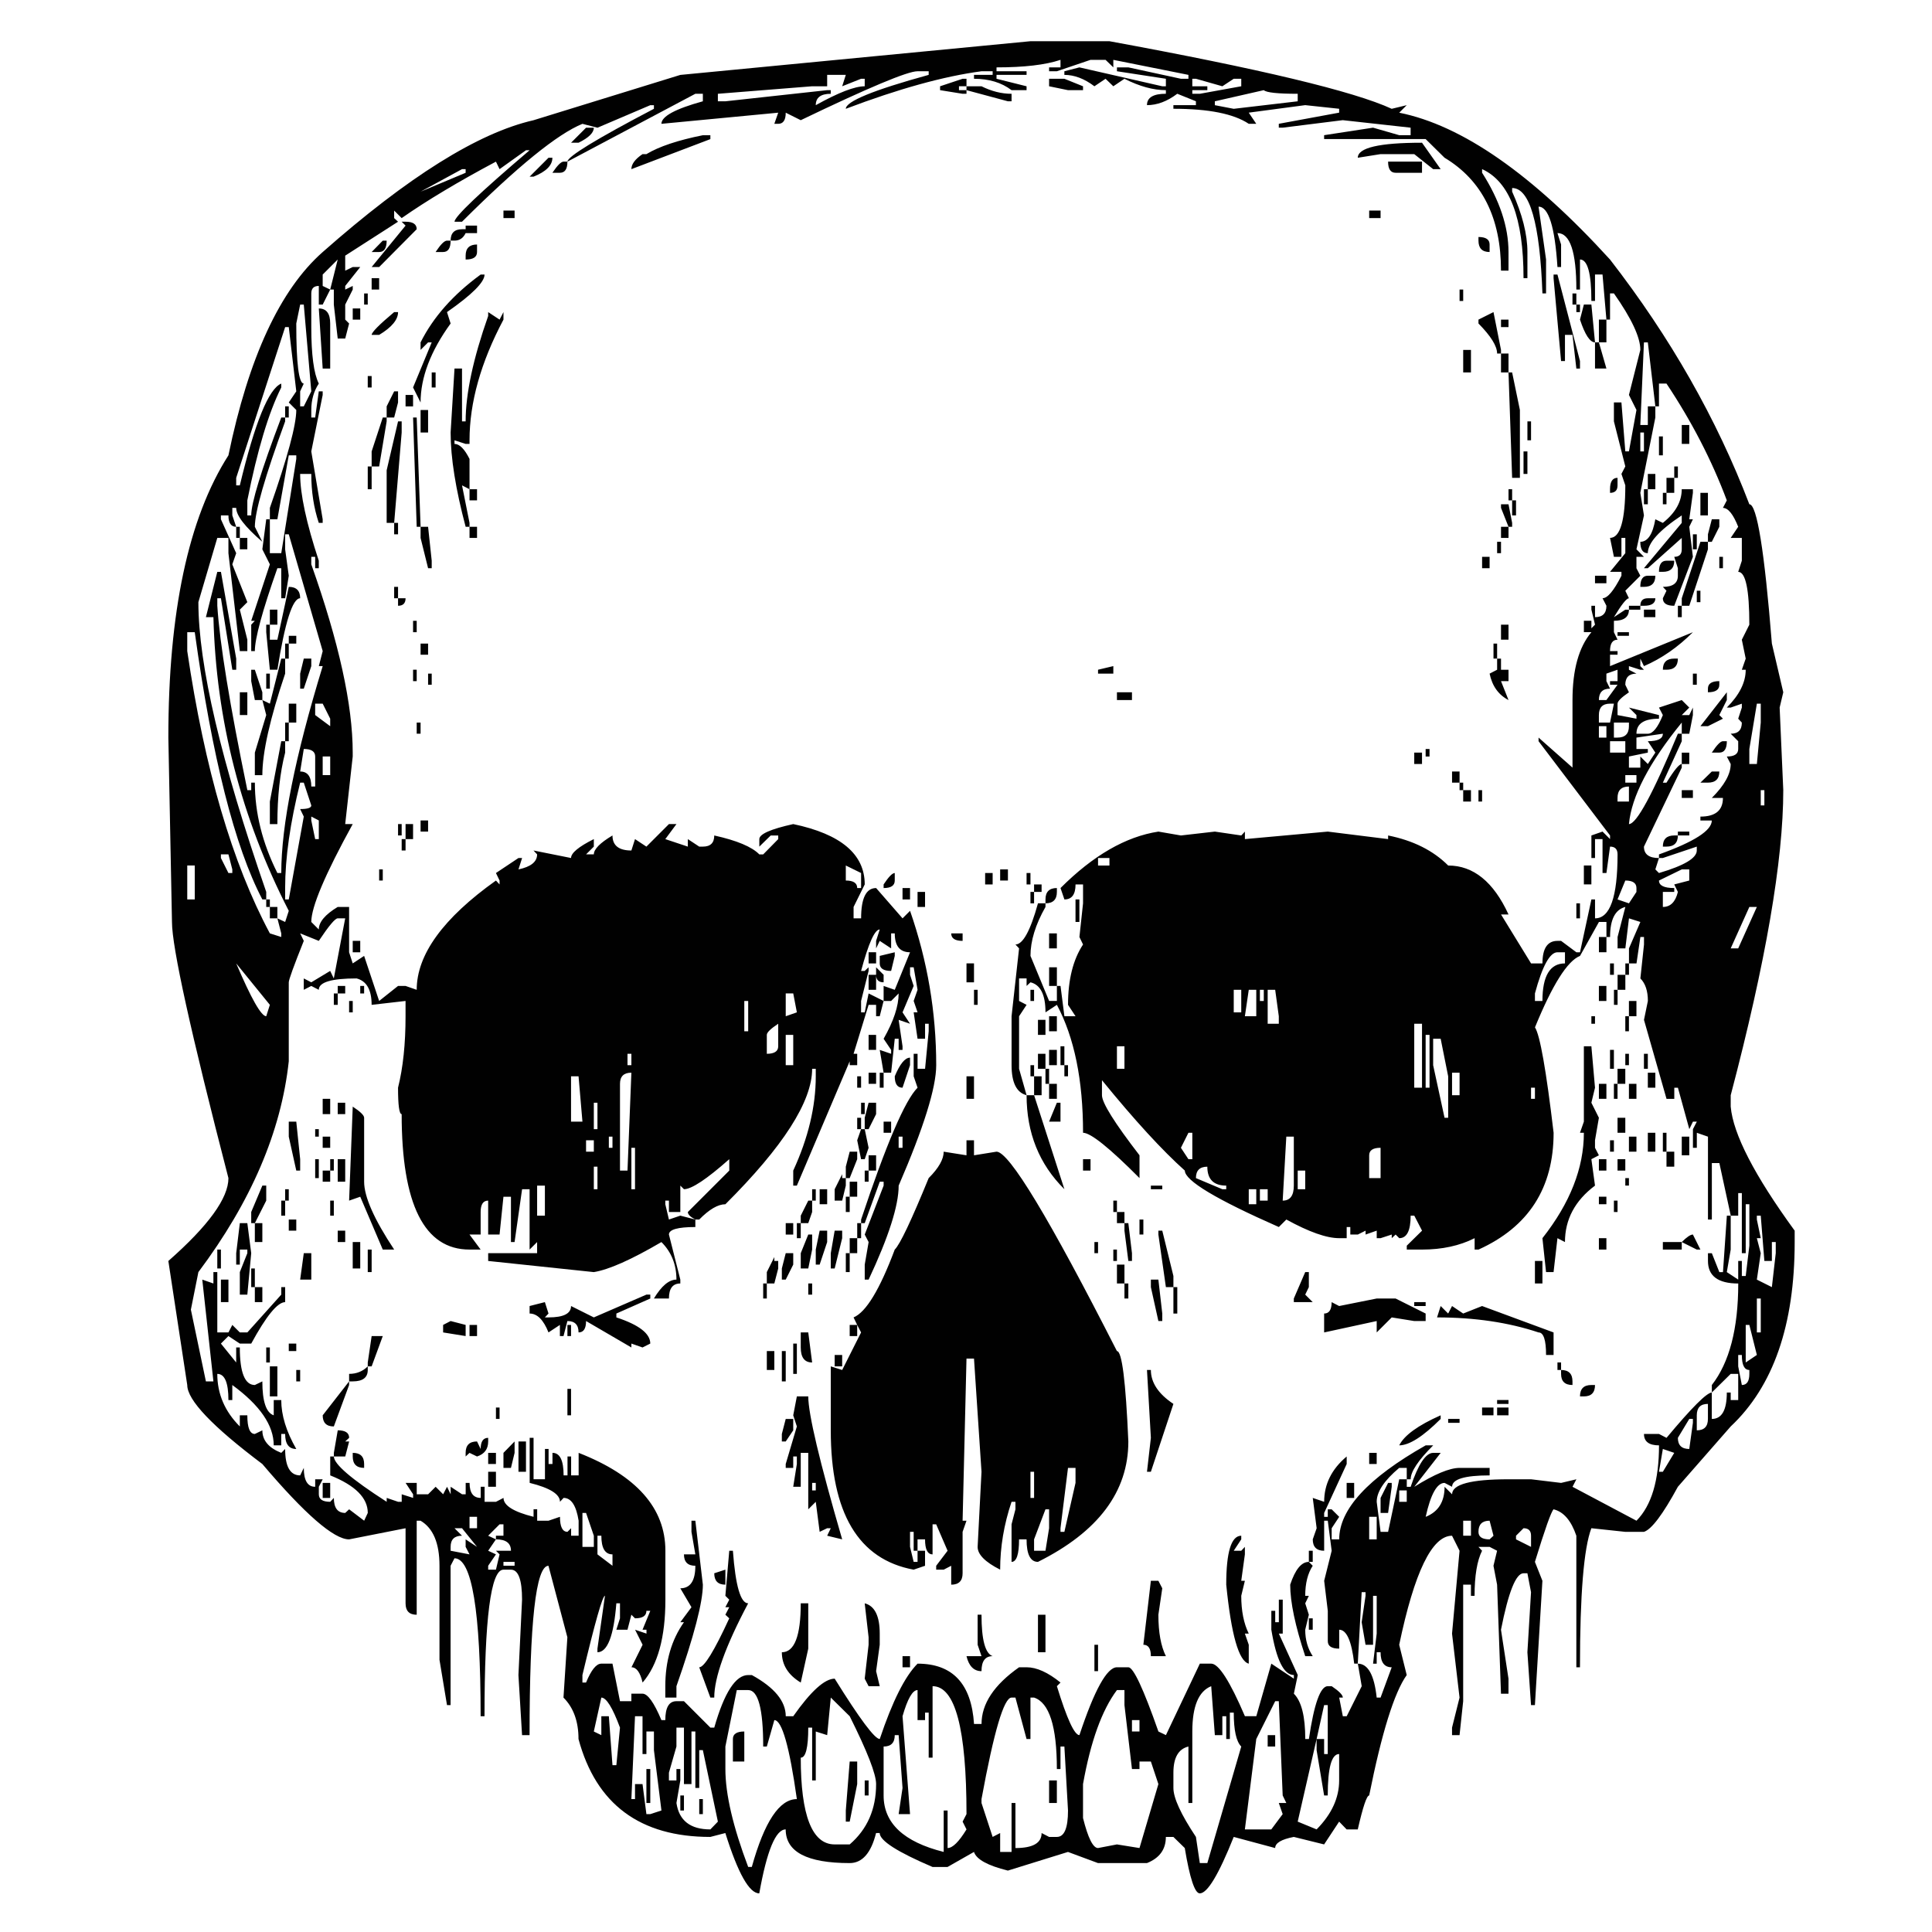 <?xml version="1.0" encoding="utf-8"?>
<!-- Generator: Adobe Illustrator 16.0.0, SVG Export Plug-In . SVG Version: 6.00 Build 0)  -->
<!DOCTYPE svg PUBLIC "-//W3C//DTD SVG 1.1//EN" "http://www.w3.org/Graphics/SVG/1.1/DTD/svg11.dtd">
<svg version="1.1" id="Layer_1" xmlns="http://www.w3.org/2000/svg" xmlns:xlink="http://www.w3.org/1999/xlink" x="0px" y="0px"
	 width="300px" height="300px" viewBox="0 0 300 300" enable-background="new 0 0 300 300" xml:space="preserve">
<path fill-rule="evenodd" clip-rule="evenodd" fill="#010101" d="M181.039,12.231l-7.601-1.167v-0.603h1.771l8.162,1.77h1.167
	v-0.604l-11.661-2.333v1.167l-1.206-1.167h-2.334l-5.228,1.77h-1.206v-0.603h1.77V9.295c-2.333,0.778-5.643,1.167-9.933,1.167v0.603
	h4.665v0.563h-4.665v0.604l4.665,1.166V14h-2.332c-1.555-1.18-3.499-1.769-5.831-1.769v-0.604h2.895v-0.563h-1.729
	c-5.843,0.777-12.867,2.721-21.071,5.831c0-1.153,4.29-2.908,12.868-5.268v-0.563h-1.729c-1.555,0-7.6,2.533-18.136,7.6
	l-2.332-1.166c0,1.153-0.389,1.729-1.167,1.729h-0.604l0.604-1.729l-18.136,1.729c0-1.153,2.144-2.319,6.435-3.499v-1.166h-1.167
	L88.108,25.099c0,1.153-0.389,1.729-1.167,1.729h-1.166c0.777-1.153,1.354-1.729,1.729-1.729h0.604
	c0-0.777,4.477-3.512,13.431-8.204v-0.563h-0.563l-8.204,3.499l-2.332-0.603c-3.888,1.582-10.121,6.648-18.699,15.2h-1.166
	c0-0.777,3.887-4.477,11.661-11.098h-0.563l-4.102,2.935l-0.563-1.166c-5.844,3.11-10.723,6.032-14.638,8.766l-1.167-1.166v1.166
	l0.604,0.563l-8.204,5.268v2.332l1.167-0.563h1.167l-2.333,2.936v0.563l1.167-0.563v0.563l-1.167,2.332v2.333l0.604,0.603
	l-0.604,2.333H52.44l-0.604-5.269v-2.332h-0.563l-1.166,2.332h-0.603v-2.895c-0.778,0-1.167,0.389-1.167,1.166v5.228
	c0,4.29,0.389,7.211,1.167,8.766c-0.778,1.18-1.167,2.547-1.167,4.102v1.166h0.603l0.563-4.062h0.603v0.563l-1.77,8.766l1.77,10.536
	v0.563h-0.603c-0.778-2.333-1.167-4.866-1.167-7.601h-1.729c0,3.136,0.964,7.627,2.895,13.472v1.166h-0.563v-1.77h-0.603v1.167
	c4.289,12.09,6.434,21.835,6.434,29.234v0.604l-1.167,10.495h1.167c-4.289,7.801-6.434,12.868-6.434,15.2l1.167,1.167
	c0-1.152,0.979-2.319,2.936-3.499h1.769v7.038l0.563,1.729l1.77-1.166l2.333,6.997l2.935-2.332h1.167l1.729,0.603
	c0-5.469,4.101-11.125,12.305-16.969l0.563,0.604v-0.604l-0.563-1.167l3.499-2.332h0.563L80.508,135
	c1.93-0.403,2.896-1.18,2.896-2.333l-0.563-0.604l5.831,1.167c0-0.777,1.18-1.756,3.538-2.936v1.167l-1.206,1.206h1.206
	c0-0.804,0.965-1.783,2.896-2.936c0,1.555,0.979,2.333,2.935,2.333l0.563-1.769l1.77,1.167l3.499-3.5h1.166l-1.729,2.333
	l3.498,1.167v-1.167l1.77,1.167h0.563c1.18,0,1.769-0.577,1.769-1.73c3.512,0.778,5.845,1.757,6.997,2.936h0.604l2.333-2.373v-0.563
	h-1.166l-1.77,1.73v-1.167c0-0.777,1.756-1.555,5.268-2.333c7.399,1.555,11.099,4.677,11.099,9.37l-1.729,3.498v1.77h1.167
	c0-3.136,0.778-4.705,2.332-4.705l4.103,4.705l1.166-1.167c2.708,7.775,4.062,15.764,4.062,23.967c0,3.485-1.944,9.718-5.831,18.699
	c0,3.109-1.556,7.975-4.665,14.597h-0.604v-2.332l0.604-3.498l-0.604-1.167l2.935-7.6v-0.603h-0.603l-2.332,6.433h-0.563v2.333
	h-0.604v2.332h-1.166v2.936h-0.604v-2.936h0.604v-2.332h1.166v-2.333h0.604v-0.563c3.887-11.689,6.81-18.511,8.766-20.469
	l-0.604-1.769v-3.499h0.604v2.332h1.166l0.563-5.831v-1.165h-0.563v2.332h-1.166l-0.604-4.102h0.604l-0.604-1.77l0.604-1.729
	l-0.604-3.498h-0.563v1.167l0.563,1.729l-1.729,4.102l1.166,1.77l-1.769-0.604l0.603,4.103v0.563h-0.603v-1.729h-0.604l-0.563,5.268
	h-1.167v2.332h-0.603v-2.332h0.603l-0.603-3.538l1.77,0.603v-0.603l-1.167-1.729c1.555-2.733,2.333-5.08,2.333-7.038l-1.167,1.167
	h-1.167l-0.603,2.373h-0.563v-1.77h-1.165l-2.333,7.6h0.563v1.77h-1.166v-0.603l-8.204,19.302h-0.563v-2.332
	c2.333-5.067,3.499-9.947,3.499-14.638v-1.167h-0.563c0,5.068-4.49,12.078-13.471,21.032c-1.153,0-2.507,0.79-4.061,2.372h-0.604
	v1.166c-2.734,0-4.102,0.389-4.102,1.166l1.769,6.997v0.603c-1.18,0-1.769,0.778-1.769,2.333h-2.332
	c1.18-1.957,2.346-2.936,3.498-2.936c0-2.332-0.777-4.276-2.332-5.83c-4.665,2.734-8.164,4.289-10.496,4.664l-16.406-1.729v-1.206
	h7.6v-1.729l-1.167,1.166v-9.371h-1.166l-1.167,8.205h-0.563v-7.038h-1.165l-0.604,5.871h-1.769v-5.268
	c-0.778,0-1.167,0.59-1.167,1.77v3.498h-1.729l1.729,2.333h-1.729c-7.023,0-10.536-7.011-10.536-21.031
	c-0.375,0-0.563-1.368-0.563-4.103c0.778-3.109,1.167-6.81,1.167-11.098v-2.373l-5.268,0.604c0-2.333-0.778-3.699-2.333-4.102
	c-3.914,0-5.871,0.589-5.871,1.769l-1.167-0.603l-1.166,0.603v-1.769l1.166,0.604l2.936-1.77l0.563,1.166l1.769-9.33H52.44
	c-0.402,0-1.381,1.166-2.936,3.499l-2.895-1.166l0.563,1.166c-1.555,3.887-2.332,6.032-2.332,6.435v12.265
	c-1.18,10.91-5.858,21.821-14.035,32.732l-1.166,5.831l2.333,11.139h1.166l-1.729-15.804l1.729,0.603v-1.769h0.604v9.369h1.729
	l0.603-1.166l1.167,1.166h1.166l5.268-5.871v-1.166h0.604v2.333c-1.18,0-2.936,2.145-5.268,6.435H37.24l-1.77-1.167l-1.167,1.167
	l2.373,2.935v-2.331h0.563c0,3.886,0.777,5.829,2.333,5.829l1.165-0.563c0,3.109,0.59,4.866,1.77,5.268v-2.372h1.166
	c0,2.359,0.778,4.893,2.333,7.601c-1.153,0-1.729-0.778-1.729-2.333h-0.604v1.77h-1.166c0-3.109-2.145-6.233-6.434-9.37v2.333H35.47
	c0-2.708-0.577-4.062-1.729-4.062c0,3.11,1.166,5.831,3.499,8.163v-1.729h1.166c0,1.931,0.389,2.896,1.167,2.896l1.165-0.563
	c0,1.555,0.979,2.721,2.936,3.498l0.604-0.603c0,2.734,0.777,4.101,2.333,4.101l0.563-1.165c0,1.956,0.589,2.935,1.769,2.935V229.7
	h1.167l-0.603,1.166v1.166c0,0.778,0.589,1.167,1.769,1.167l0.563-0.604c0,1.555,0.589,2.332,1.769,2.332l0.604-0.563l2.333,1.769
	l0.563-1.206c0-2.332-1.944-4.276-5.831-5.831v-2.936h0.563v-0.563l0.604-3.498c1.18,0,1.769,0.388,1.769,1.166l-0.604,0.563h0.604
	l-0.604,2.332h-1.769c0,1.18,2.734,3.525,8.203,7.038v-0.604l1.77,0.604h0.563v-1.167l1.77,0.563v-0.563l-1.166-1.769h1.729v1.769
	h1.769l1.167-1.166l1.166,1.166l0.604-1.166l0.563,1.166v-1.166l1.77,1.166h0.562v-1.769h0.604c0,1.555,0.577,2.332,1.729,2.332
	v-1.729h0.603v2.333h1.77l1.167-0.604c0,1.179,1.554,2.158,4.665,2.935v-1.165h0.563v1.769h1.769l1.77-0.604
	c0,1.556,0.389,2.333,1.167,2.333l0.563-0.563v1.166h1.166v-2.333c-0.375-2.359-1.153-3.538-2.333-3.538l-0.563,0.604
	c0-1.181-1.568-2.159-4.705-2.936v-6.997h0.604v6.434h1.769v-4.704h0.563v2.332h0.604v-1.729c1.153,0,1.729,1.166,1.729,3.498h0.604
	v-2.936h0.563v2.936h1.166v-3.498c8.981,3.512,13.472,8.578,13.472,15.2v7.6c0,5.845-1.18,10.134-3.539,12.868
	c-0.375-1.582-0.952-2.372-1.729-2.372l1.729-3.498l-1.167-2.332l1.77,0.603v-0.603H99.77l1.207-2.936h-0.604
	c0,0.777-0.59,1.165-1.77,1.165l-0.563-0.563l-0.604,2.333h-1.729l0.563-1.771v-2.332h-0.563c-0.402,5.067-1.38,7.6-2.936,7.6
	v-0.563l1.167-8.203c-0.376,0-1.542,4.102-3.499,12.306v1.165h0.563c0.804-1.957,1.595-2.935,2.373-2.935h1.729l1.167,5.831h1.769
	v-1.167h1.729c0.804,0,1.783,1.367,2.936,4.102h0.604c0-1.957,0.576-2.935,1.729-2.935h1.167l4.101,4.101h0.604
	c1.555-5.441,3.311-8.162,5.269-8.162h0.562c3.513,1.93,5.269,4.062,5.269,6.393h1.166c2.734-3.887,4.879-5.83,6.434-5.83
	c3.888,6.247,6.219,9.37,6.997,9.37c1.958-5.845,3.915-9.746,5.871-11.702c5.443,0,8.364,3.122,8.767,9.369h1.165
	c0-3.137,1.944-6.072,5.832-8.807h1.166c1.555,0,3.311,0.79,5.268,2.372l-0.563,0.563c1.556,5.066,2.723,7.601,3.498,7.601
	c2.334-7.024,4.277-10.536,5.831-10.536h1.771c0.777,0,2.332,3.324,4.664,9.973l1.166,0.563l5.268-11.099h1.77
	c1.153,0,2.896,2.72,5.229,8.162h1.769l2.333-8.162l3.498,2.332v-0.563c-1.556,0-2.72-2.347-3.498-7.037v-2.936h0.604v1.769h0.562
	v-3.499h0.604v5.269h-0.604l2.937,6.435l-0.604,2.895c1.18,1.18,1.77,3.525,1.77,7.038h0.563c0.805-5.47,1.783-8.204,2.935-8.204
	h0.604c1.153,0.777,1.729,1.367,1.729,1.77h-0.563l0.563,2.895h0.603l2.332-4.664l-0.603-3.498h-0.563
	c-0.402-3.513-1.18-5.268-2.332-5.268v2.935c-1.181,0-1.771-0.389-1.771-1.166v-4.704l-0.563-4.665l1.166-4.665l-0.604-4.665h-0.563
	v4.665c-1.179,0-1.77-0.591-1.77-1.769l0.604-1.729l-0.604-4.705l1.77,0.604c0-2.734,1.166-5.081,3.498-7.038v1.167l-3.498,7.6
	v0.603h0.563v-1.165h0.604l1.167,1.165l-1.167,1.771v1.729h1.167c0-4.665,4.476-9.531,13.431-14.598h1.166
	c-2.333,2.332-3.499,4.088-3.499,5.268h-0.603v1.166h0.603c1.18-3.512,2.347-5.268,3.499-5.268h1.166l-4.103,5.268
	c3.138-1.956,5.482-2.935,7.038-2.935h4.664v1.165c-3.887,0-5.831,0.59-5.831,1.77l-1.166-0.603c-1.179,0-2.157,1.755-2.935,5.267
	c1.957-0.776,2.935-2.331,2.935-4.664l1.166,1.166c0-1.555,2.923-2.332,8.767-2.332h3.499l4.664,0.563l2.372-0.563l-0.602,1.166
	l9.933,5.268c2.331-2.359,3.498-6.259,3.498-11.701c-1.556,0-2.334-0.591-2.334-1.77h2.334l1.166,0.604
	c3.913-4.692,6.259-7.038,7.037-7.038v-1.166c2.733-3.512,4.101-8.766,4.101-15.764c-3.135,0-4.703-1.165-4.703-3.498v-1.206h0.603
	l1.166,2.936h0.563l0.604-8.766h0.604l-1.77-8.164h-1.166v8.767h-0.603v-12.868l-1.729-0.603v2.332h-0.604v-2.896l0.604-1.167
	h-0.604l-0.563,1.167l-1.77-6.435h-0.563v1.729h-1.206l-3.5-12.265l0.604-2.936c0-1.556-0.388-2.721-1.165-3.498l0.562-5.269v-1.165
	h-0.562l-0.603,4.101h-1.167v1.771h-0.563v2.331h-1.207v2.333h-0.563v-2.333h0.563v-2.331h1.207v-1.771h0.563v-2.333l1.77-4.102
	l-1.77-0.563l-0.563,4.664h-1.207v-1.768l1.207-4.666c-1.582,0.403-2.373,1.957-2.373,4.666h-0.563v2.372h-1.166v-2.372h1.166
	v-2.333h-1.166l-2.937,5.269c-1.957,0.777-4.288,4.477-6.996,11.098c0.777,1.18,1.742,6.635,2.895,16.367
	c0,8.579-3.887,14.623-11.661,18.136h-0.603v-1.77c-2.333,1.179-5.055,1.77-8.164,1.77h-2.372v-0.604l2.372-2.333l-1.207-2.331
	h-0.563c0,2.331-0.59,3.498-1.77,3.498l-0.563-0.563l-0.603,0.563v-0.563l-1.73,0.563h-0.603v-1.167l-1.729,0.604v-0.604
	l-1.206,0.604h-1.166v-1.166h-0.563v1.729h-1.165c-1.958,0-4.692-0.966-8.204-2.896l-1.167,1.166
	c-9.73-4.29-14.597-7.211-14.597-8.766c-3.512-3.138-7.801-7.815-12.867-14.034v2.332c0,1.179,1.943,4.289,5.831,9.328v3.54
	c-4.665-4.691-7.588-7.037-8.768-7.037c0-8.177-1.354-14.799-4.062-19.865l-1.77,1.166c0-2.734-0.776-4.289-2.331-4.664
	l-0.604,0.563v-1.166h-1.166v3.498l1.166,0.604l-1.166,1.77v8.162l1.166,4.103h1.166v-2.936h-0.563V165.4h0.563v1.729h1.167v2.936
	h-1.167l4.705,14.596c-3.915-3.886-5.871-8.751-5.871-14.596c-1.556-0.402-2.332-1.957-2.332-4.665v-7.6l1.166-10.537l-0.563-0.603
	c1.153,0,2.319-2.13,3.498-6.393h1.166v-0.604c0-1.18,0.591-1.77,1.77-1.77v0.604c0,1.179-0.589,1.77-1.77,1.77v0.562
	c-1.554,2.735-2.331,5.269-2.331,7.601l2.895,6.997h1.206v-2.332h-1.206V150.2h1.206v2.896h0.563l0.604,4.705h1.729l-1.167-1.77
	c0-3.889,0.778-7.011,2.332-9.37l-0.563-1.165l0.563-5.228v-2.936h-1.165c0,1.554-0.576,2.333-1.729,2.333l-0.604-1.77
	c5.067-5.066,10.133-7.989,15.2-8.766l3.498,0.603l5.269-0.603l4.102,0.603l0.563-0.603v1.166l12.867-1.166l9.37,1.166v-0.563
	c3.887,0.778,6.997,2.333,9.328,4.665c3.915,0,7.038,2.533,9.37,7.6h-1.165l4.664,7.6h1.769c0-2.333,0.778-3.498,2.333-3.498h0.563
	l2.372,1.769h0.563l1.77-8.203h0.563v2.935c2.332,0,3.498-3.31,3.498-9.933c0-0.804-0.389-1.206-1.166-1.206l-0.563,4.101h-0.604
	v-5.268h-1.166v2.936h-0.563v-3.5l1.729-0.603l1.166,1.166v-0.563l-11.099-14.637v-0.562l5.269,4.664v-10.495
	c0-4.692,0.978-8.204,2.935-10.536h-1.166v-1.769h1.166v1.166l0.563-0.563l-0.563-2.332v-0.604h0.563v1.769
	c1.18,0,1.77-0.589,1.77-1.769l-0.604-1.167c0.777,0,1.756-1.166,2.936-3.498v-0.604h-1.77l2.373-2.895v-2.373h-0.604v2.936h-1.167
	l-0.603-2.936c1.581,0,2.373-2.721,2.373-8.163l-0.604-1.77l0.604-1.167l-1.771-6.997v-2.936h1.167l0.604,7.6h0.563l1.167-6.434
	l-1.167-2.333l1.77-6.998c0-1.957-1.368-4.878-4.103-8.766h-0.603v4.062h-0.563v3.539h-1.166l1.166,4.061h-1.77v-4.061
	c-0.777,0-1.556-1.18-2.333-3.539l0.604-2.333h1.166l0.563,5.872h0.604v-3.539h1.166l-0.604-6.997h-1.166v4.102h-0.563
	c0-4.289-0.589-6.434-1.77-6.434v4.665h-0.563c0-5.844-0.979-8.766-2.935-8.766l0.563,1.77v3.498h-0.563
	c-0.402-6.247-1.381-9.37-2.936-9.37l1.166,8.204v5.268h-0.563c-0.401-10.912-1.97-16.367-4.704-16.367v0.563
	c1.582,3.512,2.372,6.635,2.372,9.369v4.062h-0.604c0-9.33-2.144-14.973-6.434-16.93v0.563c2.734,4.29,4.102,8.391,4.102,12.305
	v2.896h-1.165c0-8.177-2.923-14.021-8.768-17.532l-2.935-2.896h-15.764v-0.604l7.601-1.166l4.061,1.166h1.77v-1.166l-10.535-1.166
	l-9.33,1.166h-0.604v-0.603l9.371-1.729v-0.604l-5.269-0.563l-8.767,1.167l1.166,1.729h-1.166
	c-2.332-1.555-6.232-2.333-11.701-2.333v-0.563h3.498v-0.603l-2.896-1.166c-1.555,1.179-3.123,1.769-4.705,1.769
	c0-1.18,0.979-1.769,2.936-1.769V14c-1.956,0-4.101-0.59-6.435-1.769l-1.728,1.166l-1.206-1.166l-1.729,1.166
	c-1.557-1.179-3.109-1.769-4.665-1.769v-0.563l2.331-0.603l12.869,2.935h0.563V12.231z M185.142,13.397h2.332V14h-2.332v0.563h1.165
	l6.435-1.167v-1.166h-1.166l-1.77,1.166l-4.102-1.166h-0.563V13.397z M201.508,14.563c-3.11,0-4.866-0.188-5.268-0.563l-7.601,1.729
	v0.603l2.936,0.563l9.933-1.166V14.563z M145.974,13.397l3.499-1.166h0.604v1.166h2.331c1.557,0.778,3.111,1.167,4.666,1.167v1.166
	h-0.563L150.076,14v0.563h-0.604L145.974,14V13.397z M148.909,14h1.167v-0.604h-1.167V14z M165.276,12.231l2.895,1.166V14h-2.332
	l-2.936-0.604v-1.166H165.276z M172.273,6.4c23.377,4.289,37.988,7.788,43.832,10.495l2.332-0.563l-1.167,1.167
	c9.759,1.957,20.669,9.557,32.733,22.8c9.356,12.064,16.568,24.731,21.634,38.001c1.181,0,2.347,7.211,3.499,21.634l1.77,7.561
	l-0.563,2.372l0.563,12.828c0,10.911-2.721,26.702-8.163,47.371v1.77c0.375,4.262,3.687,10.683,9.933,19.261v1.771
	c0,12.867-3.312,22.41-9.933,28.631l-8.204,9.369c-2.332,4.289-4.088,6.622-5.269,6.997h-2.894l-5.269-0.563
	c-1.179,3.108-1.77,10.308-1.77,21.594h-0.563v-20.428c-0.804-2.359-1.983-3.726-3.538-4.102c-0.375,0.376-1.341,3.096-2.895,8.163
	l1.165,2.936l-1.165,19.302h-0.604l-0.563-8.204l0.563-9.328l-0.563-2.936h-0.604c-1.178,0-2.345,2.922-3.497,8.767l1.165,7.6v2.332
	h-1.165l-0.604-16.93l-0.563-2.936l0.563-2.332l-1.167-0.603h-1.729l0.563,0.603c-0.777,1.555-1.165,3.888-1.165,6.997h-0.563
	v-1.729h-1.206v18.097l-0.563,5.268h-1.167v-1.167l1.167-4.664l-1.167-9.933l1.167-12.868l-1.167-2.332
	c-3.108,0-5.844,5.643-8.203,16.93l1.167,4.705c-1.93,2.707-3.874,8.94-5.831,18.698c-0.376,0-0.966,1.756-1.77,5.269h-1.729
	l-1.165-1.207l-2.333,3.538l-4.705-1.165c-1.931,0.375-2.895,0.951-2.895,1.728l-6.435-1.728c-2.333,5.843-4.089,8.766-5.269,8.766
	c-0.776,0-1.554-2.346-2.332-7.038l-1.769-1.728h-1.167c0,1.93-0.979,3.283-2.936,4.062h-7.6l-4.665-1.73l-9.328,2.896
	c-3.138-0.777-4.894-1.743-5.269-2.896l-4.102,2.333h-2.333c-5.469-2.333-8.204-4.088-8.204-5.268h-0.563
	c-0.777,3.109-2.144,4.665-4.101,4.665c-6.622,0-9.932-1.743-9.932-5.228c-1.555,0-2.922,3.311-4.103,9.932
	c-1.554,0-3.31-3.123-5.268-9.369l-2.333,0.604c-10.911,0-17.733-5.067-20.468-15.2c0-2.735-0.777-4.879-2.333-6.435l0.604-9.37
	l-2.936-11.099c-1.956,0-2.935,8.767-2.935,26.3h-1.166l-0.563-9.329l0.563-11.703c0-3.109-0.577-4.664-1.73-4.664h-1.165
	c-1.958,0-2.936,7.587-2.936,22.76h-0.603c0-16.353-1.354-24.529-4.061-24.529l-0.604,1.166v21.635H69.41l-1.167-7.037v-14.598
	c0-3.511-0.979-5.845-2.935-6.997h-0.603v14.598c-1.153,0-1.729-0.59-1.729-1.77v-11.661l-8.767,1.729
	c-2.359,0-6.85-3.901-13.472-11.702c-7.774-5.845-11.661-9.933-11.661-12.266l-2.935-19.262c6.22-5.468,9.329-9.758,9.329-12.867
	c-5.845-22.601-8.766-35.856-8.766-39.771l-0.563-28.63c0-19.49,3.109-34.101,9.329-43.832c3.137-15.2,8.016-25.723,14.637-31.567
	c13.243-11.688,24.154-18.511,32.733-20.468l22.8-7.037L160.009,6.4H172.273z M110.305,20.997v0.604l-12.265,4.665
	c0-0.777,0.576-1.555,1.729-2.333h0.603c1.958-1.18,4.879-2.158,8.767-2.936H110.305z M111.472,15.729h1.166L128.442,14h0.562v0.563
	c-1.554,0-2.332,0.589-2.332,1.769c3.512-1.957,6.045-2.936,7.6-2.936v-1.166h-0.563l-2.936,1.166l0.563-1.769h-2.895v1.769h-2.333
	l-14.637,1.167V15.729z M85.776,24.496c0,1.179-0.979,2.158-2.935,2.936h-0.604l2.935-2.936H85.776z M88.671,22.164l2.332-2.333
	h1.206c0,0.778-0.79,1.555-2.372,2.333H88.671z M79.905,33.865h-1.729v-1.166h1.729V33.865z M72.304,36.198
	c-0.375,0.777-0.951,1.166-1.728,1.166h-0.604c0,1.18-0.389,1.769-1.167,1.769H67.64c0.778-1.179,1.367-1.769,1.77-1.769h0.563
	c0-1.18,0.59-1.769,1.77-1.769h0.562v-0.563h1.77v1.167H72.304z M74.074,37.967v1.166c0,0.778-0.589,1.167-1.77,1.167v-0.603
	C72.304,38.543,72.895,37.967,74.074,37.967z M75.24,42.632c0,1.18-1.944,3.123-5.831,5.831l0.563,1.77
	c-3.11,4.29-4.665,8.378-4.665,12.265l-1.167-2.333l2.895-6.997h-0.563l-1.166,1.166v-1.166c1.957-3.914,5.066-7.426,9.329-10.536
	H75.24z M75.804,48.462l1.769,1.167l0.604-1.167v1.167c-3.512,6.622-5.269,12.868-5.269,18.739v0.563h-0.604l-1.728-0.563v0.563
	c0.777,0,1.554,0.777,2.332,2.332v4.705h1.166v1.729h-1.166v-1.729l-1.166-0.604l1.166,5.831v0.603h1.166v1.729h-1.166v-1.729
	h-0.604c-1.554-5.844-2.332-10.723-2.332-14.637l0.604-9.933h1.166v8.204h0.562c0-4.29,1.167-9.745,3.5-16.367V48.462z
	 M72.304,26.265h-0.562l-6.434,3.499l6.996-2.936V26.265z M131.336,134.396v2.333c1.18,0,1.77,0.389,1.77,1.166h0.604v-2.333
	L131.336,134.396z M170.504,104.599v-0.604l2.373-0.563v1.166H170.504z M141.31,139.665h-1.166v-1.77h1.166V139.665z
	 M143.642,138.499v2.332h-1.166v-2.332H143.642z M137.208,137.333c0.777-1.18,1.354-1.77,1.729-1.77v1.167
	c0,0.777-0.577,1.166-1.729,1.166V137.333z M138.374,144.933v2.332l-1.77-1.166l-0.563,1.166v-1.166l0.563-1.77
	c-0.778,0-1.742,2.145-2.895,6.435h0.563l0.604-0.563v0.563l-1.167,4.664v1.77h0.563l0.604-2.937l2.332,1.167v-2.332l1.729,0.603
	l2.373-5.831c-1.582,0-2.373-0.979-2.373-2.935H138.374z M149.473,144.933v1.166c-1.18,0-1.77-0.39-1.77-1.166H149.473z
	 M152.972,135.563h1.165v1.77h-1.165V135.563z M156.511,135v1.729h-1.207V135H156.511z M160.009,135.563v1.77h-0.604v-1.77H160.009z
	 M160.571,138.499v-1.166h1.167v1.166H160.571v1.77h-0.563v-1.77H160.571z M167.607,139.665v3.498h-0.602v-3.498H167.607z
	 M164.109,144.933v2.332h-1.206v-2.332H164.109z M173.438,107.495h2.333v1.206h-2.333V107.495z M170.504,133.231v1.166h1.77v-1.166
	H170.504z M210.837,24.496c0-1.555,3.324-2.333,9.973-2.333l2.896,4.102h-1.166l-2.937-2.333h-5.228L210.837,24.496z M220.81,25.099
	v1.729h-4.102c-0.777,0-1.166-0.576-1.166-1.729H220.81z M227.204,44.964v1.77h-0.563v-1.77H227.204z M231.305,37.967v1.166
	c-1.152,0-1.729-0.589-1.729-1.769v-0.563C230.729,36.801,231.305,37.189,231.305,37.967z M212.606,33.865v-1.166h1.769v1.166
	H212.606z M233.075,49.629h1.165v1.166h-1.165V49.629z M229.576,49.629l2.332-1.167l1.167,5.871v0.563h1.165v2.936h0.563
	l1.206,5.831v10.536h-1.206l-0.563-16.367h-1.165v-2.936h-0.604c0-1.153-0.966-2.708-2.896-4.665V49.629z M228.41,54.333v3.499
	h-1.206v-3.499H228.41z M241.237,42.632h0.604l3.498,13.431v1.166h-0.563l-0.602-5.228h-1.167v4.062h-0.604l-1.166-12.868V42.632z
	 M244.775,45.567v1.729h0.563v1.167h-0.563v-1.167h-0.602v-1.729H244.775z M237.739,65.432v2.936h-0.563v-2.936H237.739z
	 M255.271,53.167l-0.562,12.828h1.165V63.1h1.167l-1.167-9.933H255.271z M257.604,59.561V63.1h-0.563v1.729l-2.332,11.702
	l0.562,3.499l-1.164,5.268l1.164,1.167h-1.164v1.77l0.603,1.166l-2.332,2.332l0.563,1.166c-0.375,0-1.152,0.979-2.333,2.936
	l1.771-1.166h0.563v-0.604h1.77c0-0.777,0.389-1.167,1.165-1.167h1.167c0,0.778-0.59,1.167-1.771,1.167h-0.562v0.604h-1.77
	c0,1.152-0.777,1.729-2.333,1.729v1.769l0.563,1.167c-0.777,0-1.166,0.589-1.166,1.769h1.166v0.563h-1.166v1.77l12.868-5.268
	c-2.333,2.333-4.865,4.088-7.602,5.268l-0.562-1.166v1.166l0.562,0.563h-0.562l-1.77-0.563v0.563l1.167,0.604
	c-1.153,0-1.729,0.576-1.729,1.729l0.563,1.167c-1.18,0.804-1.77,1.393-1.77,1.769v1.769l2.937,0.563v-0.563l-1.167-1.166
	l4.665,1.166v0.563c-2.334,0-3.498,0.777-3.498,2.333h1.768c0.778,0,1.556-0.965,2.333-2.896l-0.603-1.166l3.538-1.166l1.166,1.166
	l-1.166,1.166h1.166l0.563-1.166v1.166l-0.563,2.896h-1.166v1.166l-2.936,6.434h0.563c1.18-1.93,1.971-2.895,2.372-2.895v-1.77
	h1.166v1.77h-1.166v0.563l-5.872,12.266c0,1.178,0.778,1.769,2.334,1.769v-0.563c5.468-1.958,8.203-3.713,8.203-5.268h-1.77v-0.604
	c2.332,0,3.498-0.965,3.498-2.896h-1.729c1.958-1.956,2.936-3.712,2.936-5.268l-0.604-1.166c1.179,0,1.769-0.389,1.769-1.167v-1.207
	l-1.165-1.166c1.152,0,1.729-0.577,1.729-1.729l-0.564-0.603l0.564-1.729v-0.603l-1.729,0.603h-0.604
	c1.957-1.958,2.936-3.914,2.936-5.871h-0.603l0.603-1.729l-0.603-2.936l1.165-2.333c0-5.469-0.575-8.204-1.729-8.204l0.564-1.729
	v-3.539h-1.729l1.165-1.729c-0.776-1.958-1.568-2.936-2.372-2.936l0.604-1.167c-2.332-6.219-5.456-12.265-9.369-18.136H257.604z
	 M262.309,65.995v2.936h-1.166v-2.936H262.309z M262.872,75.968v0.563l-0.563,4.102h0.563l-0.563,1.167l0.563,4.665l-2.896,7.6
	c-1.18,0-1.77-0.389-1.77-1.167l0.563-1.166l-0.563-0.603c1.556,0,2.332-0.577,2.332-1.729v-1.166l-0.563-1.77
	c0.777,0,1.166-0.389,1.166-1.167v-1.769l-5.269,4.705h-0.604l5.872-7.037v-1.167c-3.512,2.333-5.269,4.289-5.269,5.871
	c-0.776,0-1.165-0.59-1.165-1.769c1.152,0,1.93-1.167,2.332-3.499l1.166,0.563c1.957-1.555,2.936-3.297,2.936-5.228H262.872z
	 M259.977,72.429h0.563v1.77h-0.563v2.332h-1.206v1.77h-0.563v-1.77h0.563v-2.332h1.206V72.429z M255.271,67.162h-0.562v2.935h0.562
	V67.162z M258.207,67.765V70.7h-0.603v-2.936H258.207z M251.17,75.365c0,0.777-0.389,1.166-1.166,1.166v-0.563
	c0-1.18,0.389-1.77,1.166-1.77V75.365z M255.874,73.595h1.167v2.373h-1.167V78.3h-0.604v-2.332h0.604V73.595z M266.974,80.632v1.167
	l-1.166,2.333h-0.603v1.166l-2.896,8.767h-1.166v1.769h-0.604v-1.769h0.604v-1.167l2.896-8.766h1.167v-1.167l0.603-2.333H266.974z
	 M265.205,80.029h-1.167v-3.499h1.167V80.029z M262.872,82.965h0.604v2.332h-0.604V82.965z M237.176,73.595h-0.604v-3.499h0.604
	V73.595z M234.804,80.029v-2.333h-0.563v-1.729h0.563v1.729h0.604v2.333H234.804z M234.804,81.799h-0.563v1.729h-1.165v-1.729h1.165
	l-1.165-2.936V78.3h1.165l0.563,2.896V81.799z M249.441,90.565h-1.77v-1.166h1.77V90.565z M249.441,105.765l0.563,1.167
	c-1.152,0-1.729,0.59-1.729,1.77h1.166l1.729-2.373h-1.166v-0.563h1.166v-1.77l-1.729,0.604V105.765z M266.974,86.463h0.563v1.77
	h-0.563V86.463z M263.476,91.731h0.563v1.77h-0.563V91.731z M257.041,89.399c0,1.152-0.59,1.729-1.771,1.729h-0.562
	c0-1.153,0.389-1.729,1.165-1.729H257.041z M257.604,88.795c0-1.152,0.389-1.729,1.166-1.729h1.206c0,1.153-0.59,1.729-1.77,1.729
	H257.604z M255.271,95.833v-1.166h1.771v1.166H255.271z M252.939,98.165v0.563h-1.77v-0.563H252.939z M258.207,103.996
	c0-1.152,0.59-1.729,1.77-1.729h0.563c0,1.152-0.589,1.729-1.769,1.729H258.207z M263.476,104.599v1.729h-0.604v-1.729H263.476z
	 M232.472,84.131h0.604V85.9h-0.604V84.131z M231.305,86.463v1.77h-1.166v-1.77H231.305z M234.24,99.332h-1.165v-2.333h1.165V99.332
	z M232.472,99.935v2.333h0.604v1.729h1.165v1.77h-1.165l1.165,2.936c-1.555-0.804-2.533-2.171-2.936-4.102l1.167-0.604v-1.729
	h-0.563v-2.333H232.472z M221.373,116.301h0.604v1.167h-0.604V116.301z M219.603,116.864h1.207v1.77h-1.207V116.864z M225.474,119.8
	h1.167v1.729h0.563v1.167h1.206v1.769h-1.206v-1.769h-0.563v-1.167h-1.167V119.8z M230.139,122.695v1.769h-0.563v-1.769H230.139z
	 M265.205,107.495v-0.563c0-0.778,0.59-1.167,1.769-1.167v0.563C266.974,107.105,266.384,107.495,265.205,107.495z M261.143,112.199
	c-5.066,6.22-7.802,11.474-8.203,15.763c1.18,0,3.713-4.678,7.6-14.034h0.604V112.199z M264.038,112.763l4.102-5.268v1.206
	l-1.166,2.332l0.563,0.563l-2.331,1.167H264.038z M252.939,112.199h-2.333v2.333h0.563c1.18,0,1.77-0.591,1.77-1.77V112.199z
	 M258.207,113.929l-4.101,0.604v1.769h1.768v0.563l-2.935,0.604v1.729h1.77v-1.729l1.165,1.166l1.167-1.77l-1.167-1.77
	C257.43,115.094,258.207,114.707,258.207,113.929z M252.377,120.363v1.166h1.729v-1.166H252.377z M252.939,124.464v-2.333
	c-1.18,0-1.77,0.59-1.77,1.77v0.563H252.939z M265.808,116.864c0.777-1.18,1.354-1.77,1.729-1.77h0.604
	c0,1.18-0.388,1.77-1.166,1.77H265.808z M266.974,119.8c0,1.152-0.59,1.729-1.769,1.729h-1.167l1.77-1.729H266.974z
	 M262.872,122.695v1.206h-1.729v-1.206H262.872z M252.377,115.094h-2.373v1.77h2.373V115.094z M250.004,109.264
	c-1.152,0-1.729,0.589-1.729,1.769v1.167h1.729l0.603-2.936H250.004z M249.441,114.532v-1.77h-1.166v1.77H249.441z M247.108,134.396
	v2.936h-1.166v-2.936H247.108z M245.339,140.269v2.332h-0.563v-2.332H245.339z M262.309,129.731h-1.77
	c0,1.153-0.589,1.73-1.769,1.73h-0.563c0-1.154,0.59-1.73,1.77-1.73h0.563v-0.603h1.77V129.731z M261.143,135l-3.538,1.729
	c0,0.777,0.79,1.166,2.372,1.166v0.604h-1.77v2.332c1.18,0,1.957-0.777,2.332-2.332l-0.563-1.166l2.332-0.604V135H261.143z
	 M263.476,131.462l-5.269,1.769h-0.603L257.041,135l0.563,0.563c3.913-1.151,5.871-2.319,5.871-3.499V131.462z M254.106,138.499
	v-0.604c0-0.777-0.577-1.166-1.729-1.166l-1.207,2.936l1.77,0.604L254.106,138.499z M272.805,109.264l-1.167,7.037v2.333h1.167
	l0.604-6.434v-2.936H272.805z M273.408,125.067h0.563v-2.373h-0.563V125.067z M271.638,140.83l-2.895,6.434h1.165l2.896-6.434
	H271.638z M62.372,34.428h0.604c1.153,0,1.729,0.389,1.729,1.167l-5.831,5.871h-1.166l5.268-6.434L62.372,34.428z M59.437,37.364
	h0.603c0,1.18-0.388,1.769-1.166,1.769h-1.166L59.437,37.364z M57.104,45.567v1.729h-0.563v-1.729H57.104z M58.874,44.964h-1.166
	v-1.769h1.166V44.964z M51.273,44.964l1.167-4.665l-2.333,2.333v1.77L51.273,44.964z M54.772,47.899h1.167v1.729h-1.167V47.899z
	 M51.273,50.232v6.997h-1.166l-0.603-9.329C50.684,47.899,51.273,48.677,51.273,50.232z M46.609,47.296l-0.604,2.936
	c0,6.22,0.388,9.329,1.166,9.329l-0.563,1.207V63.1h0.563l1.166-2.333l-1.166-13.472H46.609z M44.277,50.795l-7.601,23.404v1.166
	h0.563c2.333-9.731,4.477-15,6.434-15.804v0.603c-1.957,3.888-3.713,9.732-5.268,17.533v2.333h0.603c0-1.93,1.554-6.997,4.665-15.2
	h0.604V63.1h0.563v1.729h-0.563v0.603c-3.137,8.579-4.705,14.034-4.705,16.367l1.165,2.333c-2.707-2.333-4.061-4.088-4.061-5.268
	h-0.603v1.166l0.603,1.77h0.563v1.729h1.166v1.769H37.24v-1.769h-0.563v-1.729c-0.804,0-1.206-0.59-1.206-1.77h-1.167v0.603
	l2.373,5.268l-0.603,1.729l2.333,5.871l-1.166,1.167l1.166,4.665v1.769H37.24l-1.77-15.2v-2.373h-1.729L30.805,93.5
	c0,9.732,3.513,24.73,10.536,44.998v1.167h0.563v1.165h1.167v1.77l1.207,0.563l0.563-1.729c-7.399-14.423-11.3-29.623-11.702-45.601
	h-1.166l1.77-7.037h0.563l2.373,13.472v1.729h-0.603l-1.77-11.099h-0.563v1.167c0.375,5.844,1.93,15.388,4.665,28.631h0.603v-1.167
	h0.563c0,4.692,1.165,9.37,3.498,14.034h0.603c0-7.399,2.145-18.108,6.434-32.129h-0.603l0.603-2.333L44.84,82.965h-0.563v2.332
	l0.563,4.102l-0.563,3.498h-0.604v-4.664H43.07c-2.333,6.622-3.498,10.911-3.498,12.868h-0.563v-4.102l0.563-0.603h-0.563
	l2.895-8.766l-1.167-2.333l0.604-4.665h0.563v-1.769c2.735-7.801,4.102-12.868,4.102-15.2l-1.166-1.167l1.166-1.729l-1.166-9.973
	H44.277z M61.206,48.462h0.604c0,1.18-0.979,2.359-2.935,3.539h-1.166C57.708,51.599,58.874,50.419,61.206,48.462z M61.809,60.768
	v1.729l-0.604,2.333H60.04v0.603l-1.166,6.997h-1.166v3.54h-0.604v-3.54h0.604v-2.332l1.729-5.268h0.603V63.1l1.166-2.333H61.809z
	 M57.104,58.395h0.604v1.769h-0.604V58.395z M62.372,65.432v1.729l-1.167,14.034h0.604v1.769h-0.604v-1.769H60.04v-8.164l1.77-7.6
	H62.372z M62.976,61.331h1.166v1.77h-1.166V61.331z M67.64,57.832v2.332h-0.604v-2.332H67.64z M64.705,64.829l0.603,16.97h1.166
	l0.563,5.268v1.166h-0.563l-1.166-4.705v-1.729h-0.603l-0.563-16.97H64.705z M66.474,63.663v3.499h-1.166v-3.499H66.474z
	 M46.006,70.7H44.84l-1.77,9.932h-1.167V85.9h1.77l2.333-14.637V70.7z M46.609,92.897c-1.18,0-2.359,3.7-3.539,11.099h-1.167
	l-0.563-5.831v-1.166h0.563v-2.332h1.167v2.332h-1.167v2.333h1.167l1.77-8.204C46.02,91.128,46.609,91.718,46.609,92.897z
	 M46.006,99.935H44.84v2.333h-0.563v2.332c-2.36,6.997-3.54,12.251-3.54,15.764h-1.165v-3.499l1.769-5.831l-0.604-2.332h-1.165
	l-0.563-2.936v-1.77h0.563l1.165,3.5v1.206l1.167,0.563l1.77-6.997h0.604v-2.333h0.563v-1.207h1.166V99.935z M41.904,104.599v2.333
	h-0.563v-2.333H41.904z M47.172,102.267h1.166v1.166l-1.166,3.499h-0.563v-2.333L47.172,102.267z M61.809,91.128v1.769h1.167
	c0,0.778-0.389,1.167-1.167,1.167v-1.167h-0.604v-1.769H61.809z M64.705,96.396v1.769h-0.563v-1.769H64.705z M66.474,99.935v1.729
	h-1.166v-1.729H66.474z M67.037,104.599v1.729h-0.563v-1.729H67.037z M64.142,105.765v-1.77h0.563v1.77H64.142z M29.076,98.165
	v2.936c2.708,18.311,6.984,32.921,12.828,43.832l1.77,0.563v-0.563L43.07,142.6h-1.167v-1.77h-0.563v-1.165h-0.604
	c-4.289-8.177-7.787-22.01-10.495-41.5H29.076z M38.406,107.495v3.538H37.24v-3.538H38.406z M35.47,135.563h0.603V135l-0.603-2.333
	h-1.167v0.563L35.47,135.563z M29.076,134.396v5.269h1.166v-5.269H29.076z M64.705,112.199h0.603v1.729h-0.603V112.199z
	 M51.273,112.763v-1.167l-1.166-2.333h-1.167v1.769L51.273,112.763z M46.006,109.264v2.936H44.84v2.895h-0.563v1.77
	c-0.804,3.109-1.207,6.81-1.207,11.099h-1.167v-3.499l1.77-9.37h0.604v-2.895h0.563v-2.936H46.006z M46.609,119.8
	c1.152,0,1.729,0.777,1.729,2.332h0.603v-4.664c0-0.778-0.589-1.167-1.769-1.167L46.609,119.8z M46.609,121.528
	c-1.555,6.247-2.333,11.703-2.333,16.367v1.77h0.563l2.332-12.869l-0.563-1.166c1.152,0,1.729-0.188,1.729-0.563l-1.166-3.539
	H46.609z M50.107,117.467v2.896h1.166v-2.896H50.107z M48.338,127.4l0.603,2.895h0.563V127.4l-1.167-0.604V127.4z M64.142,130.295
	h-1.166v1.769h-0.604v-1.769h0.604v-2.333h1.166V130.295z M66.474,129.129h-1.166V127.4h1.166V129.129z M61.809,129.731v-1.769
	h0.563v1.769H61.809z M59.437,135v1.729h-0.563V135H59.437z M55.938,154.261v-1.165h0.603v1.165H55.938z M55.938,147.868h-1.167
	v-1.769h1.167V147.868z M52.44,154.261v-1.165h1.165v1.165H52.44v1.771h-0.604v-1.771H52.44z M54.772,155.428v1.77h-0.563v-1.77
	H54.772z M41.904,156.031l-5.228-6.435c2.333,5.469,3.887,8.204,4.665,8.204L41.904,156.031z M51.273,170.628v2.373h-1.166v-2.373
	H51.273z M49.504,175.333v1.166h-0.563v-1.166H49.504z M53.605,173.001H52.44v-1.77h1.165V173.001z M46.006,174.166l0.604,5.831
	v1.771h-0.604l-1.166-5.269v-2.333H46.006z M44.84,184.661v1.771h-0.563v2.333h-0.604v-2.333h0.604v-1.771H44.84z M41.341,184.1
	v2.332l-1.769,3.498h1.165v2.937h-1.165v-2.937h-0.563v-1.729l1.729-4.102H41.341z M53.605,179.997v3.5H52.44v-3.5H53.605z
	 M49.504,179.997v2.937h-0.563v-2.937H49.504z M50.107,176.499h1.166v1.729h-1.166V176.499z M51.273,181.768v-1.771h0.563v1.771
	H51.273v1.729h-1.166v-1.729H51.273z M56.542,183.497c0,2.331,1.555,5.843,4.664,10.535h-1.769l-3.498-8.204l-1.729,0.604
	l0.563-14.597c1.18,0.777,1.77,1.353,1.77,1.729V183.497z M34.304,194.032v2.936h-0.563v-2.936H34.304z M38.406,194.032H37.24v2.332
	h-0.563v-1.77l0.563-4.665h1.166l0.603,4.665l-0.603,6.434H37.24v-3.498l1.166-2.936V194.032z M39.009,196.968h0.563v2.895h1.165
	v2.333h-1.165v-2.333h-0.563V196.968z M34.304,198.696h1.167v3.499h-1.167V198.696z M55.938,196.968h-1.167v-4.102h1.167V196.968z
	 M57.104,194.032h0.604v3.498h-0.604V194.032z M53.605,192.866H52.44v-1.771h1.165V192.866z M51.273,188.765v-2.333h0.563v2.333
	H51.273z M46.006,189.367v1.729H44.84v-1.729H46.006z M46.609,198.696l0.563-4.102h1.166v4.102H46.609z M54.209,213.334
	c1.153,0,2.118-0.389,2.896-1.166v-0.604l0.604-4.102h1.729l-1.729,4.705h-0.604v0.563c0,1.18-0.778,1.77-2.333,1.77h-0.563v0.563
	l-2.372,6.435c-1.153,0-1.729-0.576-1.729-1.729l4.102-5.268V213.334z M44.84,209.795v-1.165h1.166v1.165H44.84z M41.904,209.233
	v2.331h-0.563v-2.331H41.904z M43.07,212.168v4.664h-1.167v-4.664H43.07z M46.609,214.5h-0.604v-1.77h0.604V214.5z M68.806,205.733
	l1.167-0.604l2.332,0.604v1.729l-3.498-0.563V205.733z M56.542,227.932c-1.18,0-1.77-0.591-1.77-1.771v-0.563
	c1.18,0,1.77,0.576,1.77,1.729V227.932z M69.973,240.799l2.935,0.563l-0.604-1.165v-1.166l1.77,1.166l-2.332-2.896h-1.166
	l1.166,1.166c-1.18,0-1.77,0.576-1.77,1.729V240.799z M51.273,230.264v2.332h-1.166v-2.332H51.273z M269.908,185.265v3.5h-1.165
	v5.268l-0.604,3.498l1.769,1.166v-2.896h0.564v2.333h0.603l0.563-4.705v-6.434h-0.563v7.6h-0.603v-9.33H269.908z M275.739,192.866
	h-0.603v2.935h-1.166l-0.563-7.036h-0.604v0.603l0.604,2.896h-0.604l0.604,2.332l-0.604,4.102l2.332,1.166l0.603-5.268V192.866z
	 M272.805,201.632v5.268h0.604v-5.268H272.805z M271.638,205.733h-0.563v5.831l1.729-1.167L271.638,205.733z M269.908,210.397v1.771
	l0.564,2.895c0.776,0,1.165-0.575,1.165-1.729v-0.604c-0.777,0-1.165-0.777-1.165-2.333H269.908z M268.743,213.334l-2.936,2.895
	v4.103c1.555,0,2.332-1.368,2.332-4.103h0.604v1.167h1.165v-4.062H268.743z M254.106,155.428v2.373h-1.167v2.331h-0.563v-2.331
	h0.563v-2.373H254.106z M252.377,165.4v-1.77h0.563v1.77H252.377z M255.874,163.631v2.332h-0.604v-2.332H255.874z M250.606,149.597
	v1.771h-0.603v-1.771H250.606z M243.007,147.868h-1.166c-1.179,0-2.346,2.131-3.498,6.393v1.167h1.165
	c0-3.888,1.167-5.831,3.499-5.831V147.868z M248.275,153.096h1.166v2.332h-1.166V153.096z M247.108,162.466l0.563,6.433
	l-0.563,2.333l1.167,2.333l-0.604,3.498v1.166l0.604,1.165l-1.167,0.604l0.563,4.103c-3.109,2.332-4.665,5.255-4.665,8.767
	l-1.166-0.604l-0.604,5.268h-1.166l-0.563-5.268c4.289-5.442,6.435-10.898,6.435-16.366h-0.604l0.604-1.73v-11.7H247.108z
	 M247.108,158.967v-1.166h0.563v1.166H247.108z M250.606,163.028v2.935h-0.603v-2.935H250.606z M250.606,168.296h0.563v-2.333h1.207
	v2.333h-1.207v2.332h-0.563V168.296z M249.441,170.628h-1.166v-2.332h1.166V170.628z M238.343,168.898h-0.604v1.729h0.604V168.898z
	 M249.441,179.997v1.771h-1.166v-1.771H249.441z M250.004,177.063h0.603v1.769h-0.603V177.063z M255.874,166.566h1.167v2.332h-1.167
	V166.566z M252.939,168.296h1.167v2.332h-1.167V168.296z M252.377,173.564v2.332h-1.207v-2.332H252.377z M257.041,178.831h-1.167
	v-2.935h1.167V178.831z M258.771,175.896v2.935h1.206v2.333h-1.206v-2.333h-0.563v-2.935H258.771z M252.377,179.997v1.771h-1.207
	v-1.771H252.377z M252.939,178.831v-2.332h1.167v2.332H252.939z M252.377,182.934h0.563v1.166h-0.563V182.934z M261.143,179.394
	v-2.895h1.166v2.895H261.143z M222.539,161.299v4.102l1.769,8.164h0.563v-6.435l-1.165-5.831H222.539z M221.373,160.695v8.203h0.604
	v-8.203H221.373z M219.603,158.967v9.932h1.207v-9.932H219.603z M212.606,179.394v3.54h1.769v-4.705
	C213.196,178.229,212.606,178.617,212.606,179.394z M202.674,181.768h-1.166v2.894h1.166V181.768z M226.641,166.566h-1.167v3.499
	h1.167V166.566z M221.373,202.195v0.604h-1.771v-0.604H221.373z M219.603,205.13l-3.497-0.563l-2.333,2.333v-1.77l-8.163,1.77
	v-2.935c0.777,0,1.166-0.59,1.166-1.77l1.167,0.604l5.83-1.167h2.936l4.665,2.333v1.165H219.603z M223.705,202.799l1.165,1.166
	l0.604-1.166l1.73,1.166l2.935-1.166l11.099,4.101v3.498h-1.166c0-2.331-0.389-3.498-1.166-3.498
	c-4.665-1.555-9.919-2.333-15.763-2.333L223.705,202.799z M203.237,199.862l-0.563,1.166l1.166,1.167h-2.936v-0.563l1.77-4.102
	h0.563V199.862z M224.87,220.331h1.771v0.603h-1.771V220.331z M223.705,220.331c-2.735,2.734-4.879,4.102-6.435,4.102
	c0.778-1.555,2.923-3.109,6.435-4.665V220.331z M234.24,217.998h-1.769v-0.603h1.769V217.998z M231.908,219.768h-1.77v-1.206h1.77
	V219.768z M232.472,218.562h1.769v1.206h-1.769V218.562z M261.143,194.032h-2.936v-1.166h2.936c0.778-0.778,1.354-1.167,1.729-1.167
	l1.166,2.333h-0.563l-2.333-1.166V194.032z M251.17,188.201h-0.563v-1.77h0.563V188.201z M248.275,186.995v-1.167h1.166v1.167
	H248.275z M249.441,194.032h-1.166v-1.77h1.166V194.032z M239.508,199.299h-1.165v-3.498h1.165V199.299z M247.672,215.063
	c0,1.181-0.577,1.77-1.729,1.77h-0.604c0-1.18,0.591-1.77,1.77-1.77H247.672z M244.174,215.063c-1.181,0-1.771-0.575-1.771-1.729
	v-0.604h-0.563v-1.166h0.563v1.166c1.18,0,1.771,0.59,1.771,1.77V215.063z M263.476,219.768v2.333c1.152,0,1.729-0.591,1.729-1.77
	v-2.333C264.051,217.998,263.476,218.588,263.476,219.768z M262.309,220.331l-1.77,2.936c0,1.152,0.591,1.729,1.77,1.729
	l0.563-4.063v-0.603H262.309z M259.977,225.599l-1.77-0.603l-0.603,3.539h0.603L259.977,225.599z M235.407,238.467v0.563
	l2.332,1.166v-1.729c0-0.777-0.389-1.166-1.167-1.166L235.407,238.467z M218.438,227.932h-1.167
	c-2.332,1.956-3.498,3.712-3.498,5.268l0.603,4.664h1.167l1.729-8.163h1.167V227.932z M218.438,231.43h-1.167v1.77h1.167V231.43z
	 M231.908,238.467l-0.604-2.333c-1.152,0-1.729,0.577-1.729,1.729c0,0.778,0.576,1.167,1.729,1.167L231.908,238.467z
	 M227.204,236.134v2.333h1.206v-2.333H227.204z M216.105,230.264v0.603l-0.563,4.062h-1.167v-2.332l1.167-2.332H216.105z
	 M212.606,227.328v-1.729h1.166v1.729H212.606z M210.274,230.264v2.332h-1.167v-2.332H210.274z M203.84,240.799v1.729h-0.603
	l0.603,0.603c-0.776,1.18-1.166,2.735-1.166,4.665h0.563l-0.563,1.166l0.563,1.77l-0.563,2.333c0,1.555,0.39,2.922,1.166,4.101
	h-1.166c-1.555-4.691-2.333-8.391-2.333-11.099c0.778-2.358,1.743-3.538,2.896-3.538v-1.729H203.84z M213.772,239.03v-3.5h-1.166
	v3.5H213.772z M212.043,247.233h-0.604l-0.603,11.099c1.581,0,2.56,1.755,2.936,5.268h0.603l1.73-4.705
	c-1.153,0-1.73-0.777-1.73-2.333h-0.603v1.771h-0.563l0.563-4.665v-5.871h-0.563v7.601h-1.167l-0.604-3.499l0.604-4.102V247.233z
	 M203.84,253.064h-0.603v-1.771h0.603V253.064z M205.609,264.766l-1.166,5.269h1.166v2.332h0.563v-7.601H205.609z M204.443,270.034
	l-2.936,12.827l2.936,1.207c2.332-2.36,3.499-4.894,3.499-7.602v-4.101c-1.181,0-1.771,2.144-1.771,6.434h-0.563l-1.166-7.037
	V270.034z M196.24,155.428v-1.729h-0.604v1.729H196.24z M196.844,153.698v5.269h1.728v-1.166l-0.562-4.103H196.844z
	 M191.575,153.698v3.499h1.166v-3.499H191.575z M195.073,157.801v-4.103h-1.166l-0.603,4.103H195.073z M173.438,162.466v3.497h1.166
	v-3.497H173.438z M183.371,178.229l1.167,1.769h0.604v-4.101h-0.604L183.371,178.229z M178.707,184.661V184.1h1.77v0.562H178.707z
	 M190.409,184.661V184.1c-1.957,0-2.936-0.979-2.936-2.936c-1.181,0-1.77,0.59-1.77,1.77l4.102,1.728H190.409z M199.738,176.499
	l-0.563,9.933c1.152,0,1.729-0.777,1.729-2.332v-7.601H199.738z M195.637,184.661v1.771h1.207v-1.771H195.637z M193.907,184.661
	v2.334h1.166v-2.334H193.907z M160.571,155.428h-0.563v-1.729h0.563V155.428z M161.174,158.363h1.166v2.332h-1.166V158.363z
	 M164.109,157.801v2.331h-1.206v-2.331H164.109z M165.276,162.466v2.935h0.563v1.729h-0.563V165.4h-0.604v-2.935H165.276z
	 M162.903,165.4v-2.372h1.206v2.372H162.903z M162.34,163.631v2.332h0.563v2.333h1.206v2.332h-1.206v-2.332h-0.563v-2.333h-1.166
	v-2.332H162.34z M151.806,153.698v2.333h-0.563v-2.333H151.806z M151.242,152.533h-1.166v-2.937h1.166V152.533z M138.374,150.764
	c-1.18,0-1.77-0.389-1.77-1.167v-1.166l2.333-0.563v0.563L138.374,150.764z M137.208,152.533c-0.753,0-1.142-0.362-1.167-1.086
	v2.251h-1.165v-2.331h1.165V150.2l1.167,1.167V152.533z M141.31,165.4l-1.166,3.498c-0.805,0-1.207-0.59-1.207-1.769
	c0.804-1.93,1.595-2.896,2.373-2.896V165.4z M151.242,167.13v3.498h-1.166v-3.498H151.242z M138.374,174.166v1.73h-1.167v-1.73
	H138.374z M140.144,176.499h-0.603v1.729h0.603V176.499z M150.076,179.394v-2.331h1.166v2.331l3.498-0.563
	c1.957,0,8.19,10.321,18.698,30.964c0.778,0,1.367,4.678,1.771,14.034c0,7.802-4.679,14.034-14.035,18.699
	c-1.179,0-1.769-1.167-1.769-3.498h-1.166c0,2.331-0.39,3.498-1.166,3.498v-5.831l0.603-2.332v-1.166h-0.603
	c-1.181,3.512-1.77,7.023-1.77,10.535c-2.332-1.18-3.498-2.358-3.498-3.538l0.602-11.661l-1.165-17.574h-1.166l-0.604,25.173h0.604
	l-0.604,1.729v6.435c0,1.179-0.59,1.769-1.77,1.769v-2.936l-1.166,0.604h-1.166v-0.604l1.77-2.332l-1.77-4.102h-0.563v4.664
	c-0.778,0-1.167-0.777-1.167-2.331h-1.166v1.769h1.166v2.332l-1.77,0.604c-8.578-1.582-12.868-8.793-12.868-21.634v-9.933
	l1.77,0.563l2.936-5.831l-0.604-1.166v1.729h-1.166v-1.729h1.166l-0.563-1.167c1.931-0.804,4.062-4.315,6.394-10.534
	c0.804-0.777,2.56-4.478,5.268-11.099c1.556-1.556,2.333-2.923,2.333-4.103L150.076,179.394z M164.673,171.231v2.935h-1.77
	l1.206-2.935H164.673z M169.337,179.997v1.771h-1.166v-1.771H169.337z M179.873,191.096h0.604l1.729,7.038v1.729h0.603v4.103h-0.603
	v-4.103h-1.167l-1.166-8.163V191.096z M175.209,189.93l0.563,4.665v1.206h-0.563l-0.604-4.705v-1.166h-1.166v-1.729h-0.562v-1.77
	h0.562v1.77h1.166v1.729H175.209z M177.541,189.367v2.332h-0.603v-2.332H177.541z M170.504,194.595h-0.563v-1.729h0.563V194.595z
	 M173.438,194.032v1.769h-0.562v-1.769H173.438z M174.604,199.299h0.604v2.333h-0.604V199.299h-1.166v-2.935h1.166V199.299z
	 M179.873,198.696l0.604,5.269v1.165h-0.604l-1.166-5.268v-1.166H179.873z M182.206,217.998l-3.499,10.537h-0.604l0.604-5.269
	l-0.604-10.536h0.604C178.707,214.688,179.873,216.444,182.206,217.998z M136.041,149.597h-1.165v-1.729h1.165V149.597z
	 M122.008,154.261v3.54l1.729-0.604l-0.563-2.937H122.008z M120.841,158.967c-1.18,0.777-1.77,1.354-1.77,1.729v2.936
	c1.18,0,1.77-0.389,1.77-1.165V158.967z M123.173,160.695h-1.166v4.705h1.166V160.695z M136.041,160.695v2.333h-1.165v-2.333
	H136.041z M115.574,160.132h0.604v-4.704h-0.604V160.132z M105.641,184.1v4.102h-1.769v-1.77h-0.563v0.563l0.563,2.372l1.769-0.603
	l2.333,0.603c-0.777-0.401-1.166-0.791-1.166-1.166l6.434-6.434v-1.771c-3.513,3.11-5.857,4.664-7.037,4.664L105.641,184.1z
	 M133.709,167.13v1.769h-0.604v-1.769H133.709z M136.041,166.566v1.729h-1.165v-1.729H136.041z M136.041,173.001l-1.165,2.332
	h-0.604l0.604,2.896l-0.604,1.769h-0.563l-0.604-2.935l0.604-1.729h-0.604v-1.769h0.604v1.769h0.563v-1.769l0.604-2.333h1.165
	V173.001z M134.272,173.001h-0.563v-1.77h0.563V173.001z M128.442,184.661v2.334h-1.166v-2.334H128.442z M126.672,184.661v1.771
	h-0.563v1.77l-0.603,1.729h-1.166v2.333h-0.604v-2.333h0.604v-1.165l1.166-2.333h0.603v-1.771H126.672z M133.106,179.997
	l-1.166,2.937h-0.604v1.166l-0.563,2.332h-1.166v-1.771l1.166-2.331v0.604h0.563v-1.77l0.604-2.333h1.166V179.997z M136.041,179.394
	v2.374h-1.165v1.729h-0.604v-1.729h0.604v-2.374H136.041z M133.106,183.497v2.331h-1.166v2.373h-0.604v-2.373h0.604v-2.331H133.106z
	 M98.041,165.4v-1.77h-0.604v1.77H98.041z M83.404,184.1v4.665h1.206V184.1H83.404z M92.209,171.231v4.102h0.563v-4.102H92.209z
	 M88.671,174.166h1.77l-0.604-7.036h-1.166V174.166z M94.542,176.499v1.729h0.563v-1.729H94.542z M91.003,177.063v1.769h1.206
	v-1.769H91.003z M92.209,184.661h0.563v-3.497h-0.563V184.661z M98.604,178.229h-0.563v6.433h0.563V178.229z M98.041,166.566
	c-1.18,0-1.769,0.576-1.769,1.729v13.472h1.165L98.041,166.566z M95.708,204.566c3.512,1.154,5.268,2.508,5.268,4.063l-1.207,0.604
	l-1.729-0.604v0.604l-7.037-4.104c0,1.181-0.388,1.77-1.166,1.77c0-1.179-0.576-1.77-1.729-1.77l-0.604,2.333h-0.563v-1.729
	l-1.77,1.166c-0.778-1.956-1.755-2.935-2.935-2.935v-1.166l2.373-0.604l0.563,1.77l-0.563,0.602h0.563
	c2.333,0,3.499-0.589,3.499-1.768l3.538,1.768l8.164-3.538h0.604v0.604l-5.268,2.333V204.566z M88.108,205.733h0.563v1.729h-0.563
	V205.733z M74.074,205.733v1.729h-1.166v-1.729H74.074z M75.804,223.267v0.563c0,1.18-0.577,1.957-1.73,2.332l-1.166-0.563
	l-0.604,0.563v-0.563c0-1.18,0.59-1.77,1.77-1.77l0.563,1.167C74.637,223.842,75.026,223.267,75.804,223.267z M77.573,220.331H77.01
	v-1.77h0.563V220.331z M88.108,215.666h0.563v4.102h-0.563V215.666z M81.674,223.829v4.706h-1.166v-4.706H81.674z M130.773,192.263
	l-1.166,4.705h-0.604v-2.373l0.604-3.499h1.166V192.263z M123.173,189.93v1.77h-1.166v-1.77H123.173z M123.173,194.595v1.77
	l-1.166,2.332h-0.603v-1.729l0.603-2.373H123.173z M126.109,191.699v2.333l-0.603,2.936h-1.166v-2.373l1.166-2.896H126.109z
	 M128.442,191.096v1.771l-1.166,3.498h-0.604v-2.332l0.604-2.937H128.442z M126.109,199.299v1.729h-0.603v-1.729H126.109z
	 M120.841,196.968l-0.604,2.331h-1.166v2.333h-0.563v-2.333h0.563v-1.769l1.166-2.332v0.603h0.604V196.968z M119.072,209.795h1.166
	v2.936h-1.166V209.795z M130.773,210.397v1.771h-1.166v-1.771H130.773z M123.736,208.63v4.704h-0.563v-4.704H123.736z
	 M124.34,206.899h1.166l0.603,4.665c-1.18,0-1.769-0.778-1.769-2.331V206.899z M122.008,209.795v4.705h-0.603v-4.705H122.008z
	 M123.173,220.331v1.77l-1.166,1.729h-0.603v-1.166l0.603-2.332H123.173z M123.736,216.832h1.77c0,2.734,1.756,10.134,5.268,22.198
	l-2.332-0.563l0.562-1.166h-0.562l-1.166,0.563l-0.604-4.664l-1.167,1.166v-8.767h-1.166v5.268h-1.167l0.563-3.538v-1.167h-0.563
	v1.771h-1.166v-0.604l1.729-5.831l-0.563-1.729L123.736,216.832z M126.109,230.264v1.166h0.563v-1.166H126.109z M112.638,243.734
	v2.332c-1.153,0-1.729-0.59-1.729-1.769L112.638,243.734z M106.204,241.361h1.769l-0.603-3.498v-1.729h0.603l1.167,9.933
	c0,2.708-1.368,7.963-4.103,15.764v1.77h-1.729v-1.77c0-3.887,0.964-7.198,2.895-9.933h-0.563l1.73-2.332l-1.73-2.936
	c1.555,0,2.333-1.166,2.333-3.499C106.793,243.131,106.204,242.542,106.204,241.361z M113.804,240.799
	c0.402,5.441,1.193,8.163,2.373,8.163c-3.513,6.621-5.269,11.5-5.269,14.638h-0.604l-1.729-4.705c0.778,0,2.332-2.533,4.665-7.601
	l-0.604-0.563l0.604-1.166h-0.604l0.604-1.167l-0.604-0.603l0.604-6.997H113.804z M114.408,262.433l-1.77,8.767v3.499
	c0,3.887,1.18,8.954,3.54,15.2h0.562c1.957-7.023,4.29-10.536,6.997-10.536c-1.152-8.176-2.318-12.265-3.499-12.265l-1.166,4.102
	h-0.563c0-5.844-0.778-8.767-2.332-8.767H114.408z M134.272,248.962c1.554,0.401,2.332,1.971,2.332,4.705v1.729l-0.563,4.102
	l0.563,2.332h-1.729l-0.604-1.166l0.604-5.268v-1.167L134.272,248.962z M125.506,248.962v7.037l-1.166,5.268
	c-1.957-1.18-2.935-2.747-2.935-4.705c1.957,0,2.935-2.532,2.935-7.6H125.506z M90.441,234.928v5.269h1.769v-1.729l-1.206-3.539
	H90.441z M92.773,238.467v2.895l2.333,1.77v-1.77c-1.153,0-1.729-0.964-1.729-2.895H92.773z M77.01,227.328h-1.206v-1.729h1.206
	V227.328z M79.341,227.932h-1.165v-2.333l1.729-1.77v1.77L79.341,227.932z M75.804,228.535h1.206v2.331h-1.206V228.535z
	 M78.176,238.467v-1.77h-0.604l-1.769,1.77l1.206,0.563v-0.563H78.176z M72.908,237.301h1.166v-1.771h-1.166V237.301z
	 M75.804,243.734h1.206l0.563-2.373l-0.563-0.563h2.332c0-1.179-0.777-1.769-2.332-1.769l-1.206,1.769l1.206,0.563l-1.206,1.77
	V243.734z M78.176,242.528v0.603h1.729v-0.603H78.176z M98.604,266.494l-0.563,12.868h0.563v-2.332h1.167l0.603,4.665h0.604
	l1.729-0.563l-1.166-9.37v-2.896h-1.167v3.499H99.77v-5.872H98.604z M100.977,274.698v5.268h-0.604v-5.268H100.977z M95.105,274.095
	h0.603l0.563-5.831c-1.153-3.108-2.119-4.664-2.896-4.664l-1.167,5.268l1.167,0.563v-2.937h1.166L95.105,274.095z M103.872,276.467
	h1.166v-1.769h0.603v1.769l-0.603,3.499c0.402,2.734,2.158,4.103,5.268,4.103l1.167-1.207l-2.332-11.099h-0.563v5.871h-0.604v-8.767
	h-0.603v8.163h-1.167v-8.767h-1.167v2.936l-1.166,4.063V276.467z M133.106,273.531v3.499l-1.166,5.831h-0.604v-1.729l0.604-7.602
	H133.106z M125.506,268.264c0,3.109-0.389,4.665-1.166,4.665c0,8.98,1.756,13.471,5.268,13.471h2.333
	c2.735-2.358,4.101-5.481,4.101-9.369c0-1.555-1.366-5.066-4.101-10.536l-2.936-2.895l-0.562,5.831l-1.77-0.563v7.6h-0.563v-8.203
	H125.506z M134.876,278.8h-0.604v-2.333h0.604V278.8z M115.574,268.867v4.664h-1.77v-3.497
	C113.804,269.256,114.394,268.867,115.574,268.867z M109.14,279.362v2.333h-0.563v-2.333H109.14z M106.204,278.8v2.333h-0.563V278.8
	H106.204z M192.741,240.799l0.563-0.603v1.165l-0.563,4.103h0.563l-0.563,2.332c0,2.333,0.388,4.29,1.166,5.871h-0.603l0.603,1.729
	v2.936c-1.554-0.402-2.721-4.49-3.498-12.266c0-5.065,0.777-7.6,2.332-7.6v0.563l-1.166,1.769H192.741z M179.873,250.731
	c0,2.735,0.389,4.879,1.166,6.434h-2.332c0-1.179-0.389-1.769-1.166-1.769l1.166-9.933h1.166l0.604,1.166L179.873,250.731z
	 M174.604,262.433h-1.166c-2.331,3.11-4.088,7.977-5.268,14.598v5.268c0.778,3.111,1.556,4.664,2.333,4.664l2.935-0.563l3.5,0.563
	l2.935-9.932l-1.166-3.499h-1.769v1.167h-1.167l-1.167-9.933V262.433z M169.941,255.396h0.563v4.102h-0.563V255.396z
	 M198.01,264.163l-2.937,5.871l-1.769,14.034h4.102l1.769-2.373l-0.604-1.729h1.167l-0.563-1.166l-0.604-14.637H198.01z
	 M162.34,234.365l-1.769,4.665v1.769h1.769l0.563-3.498v-2.936H162.34z M167.006,227.932h-1.167l-1.166,9.369v0.563h0.604l1.729-7.6
	V227.932z M160.009,232.596h0.563v-4.061h-0.563V232.596z M141.31,237.863v2.333l0.563,2.332h0.604v-1.729h-0.604v-2.936H141.31z
	 M152.407,250.731c0,3.888,0.578,6.032,1.729,6.434c-1.151,0-1.729,0.778-1.729,2.333c-1.179,0-1.957-0.777-2.331-2.333h2.331
	l-0.602-1.769v-4.665H152.407z M141.31,257.165v1.729h-1.166v-1.729H141.31z M157.073,263.6c-1.181,0-2.735,5.254-4.666,15.763
	v0.604l1.729,5.269l1.167-0.604v2.935h1.77v-7.6h0.603v6.996c2.708,0,4.063-0.776,4.063-2.331l1.165,0.604h1.206
	c1.153,0,1.729-1.367,1.729-4.102l-0.563-9.934h-0.604v3.499h-0.563c0-6.622-1.179-10.321-3.538-11.099h-0.563v6.435h-0.604
	l-1.729-6.435H157.073z M161.174,256.562v-5.83h1.166v5.83H161.174z M164.109,276.467v3.499h-1.206v-3.499H164.109z
	 M138.937,269.431c0,1.179-0.577,1.769-1.729,1.769v7.601c0,4.29,3.11,7.212,9.33,8.766v-6.433h0.604v5.829
	c0.778,0,1.755-0.964,2.936-2.894l-0.604-1.207l0.604-1.166c0-13.243-1.756-19.865-5.268-19.865v11.099h-0.604v-6.997h-0.563v1.166
	h-1.166v-4.665c-0.777,0-1.555,1.354-2.332,4.062l1.166,15.201h-1.769l0.603-4.062l-0.603-8.203H138.937z M196.844,271.199v-1.769
	h1.166v1.769H196.844z M190.973,265.932v4.103h-0.563v-3.54h-0.604v2.937h-1.166l-0.563-7.601c-1.956,0.777-2.935,3.123-2.935,7.037
	v11.099h-0.604v-8.767c-1.555,0.375-2.332,1.729-2.332,4.063v2.372c0,1.555,1.165,4.088,3.498,7.601l0.603,4.062h1.167l5.268-18.097
	c-0.776-0.776-1.166-2.533-1.166-5.268H190.973z M175.771,267.098v1.77h1.167v-1.77H175.771z"/>
</svg>
